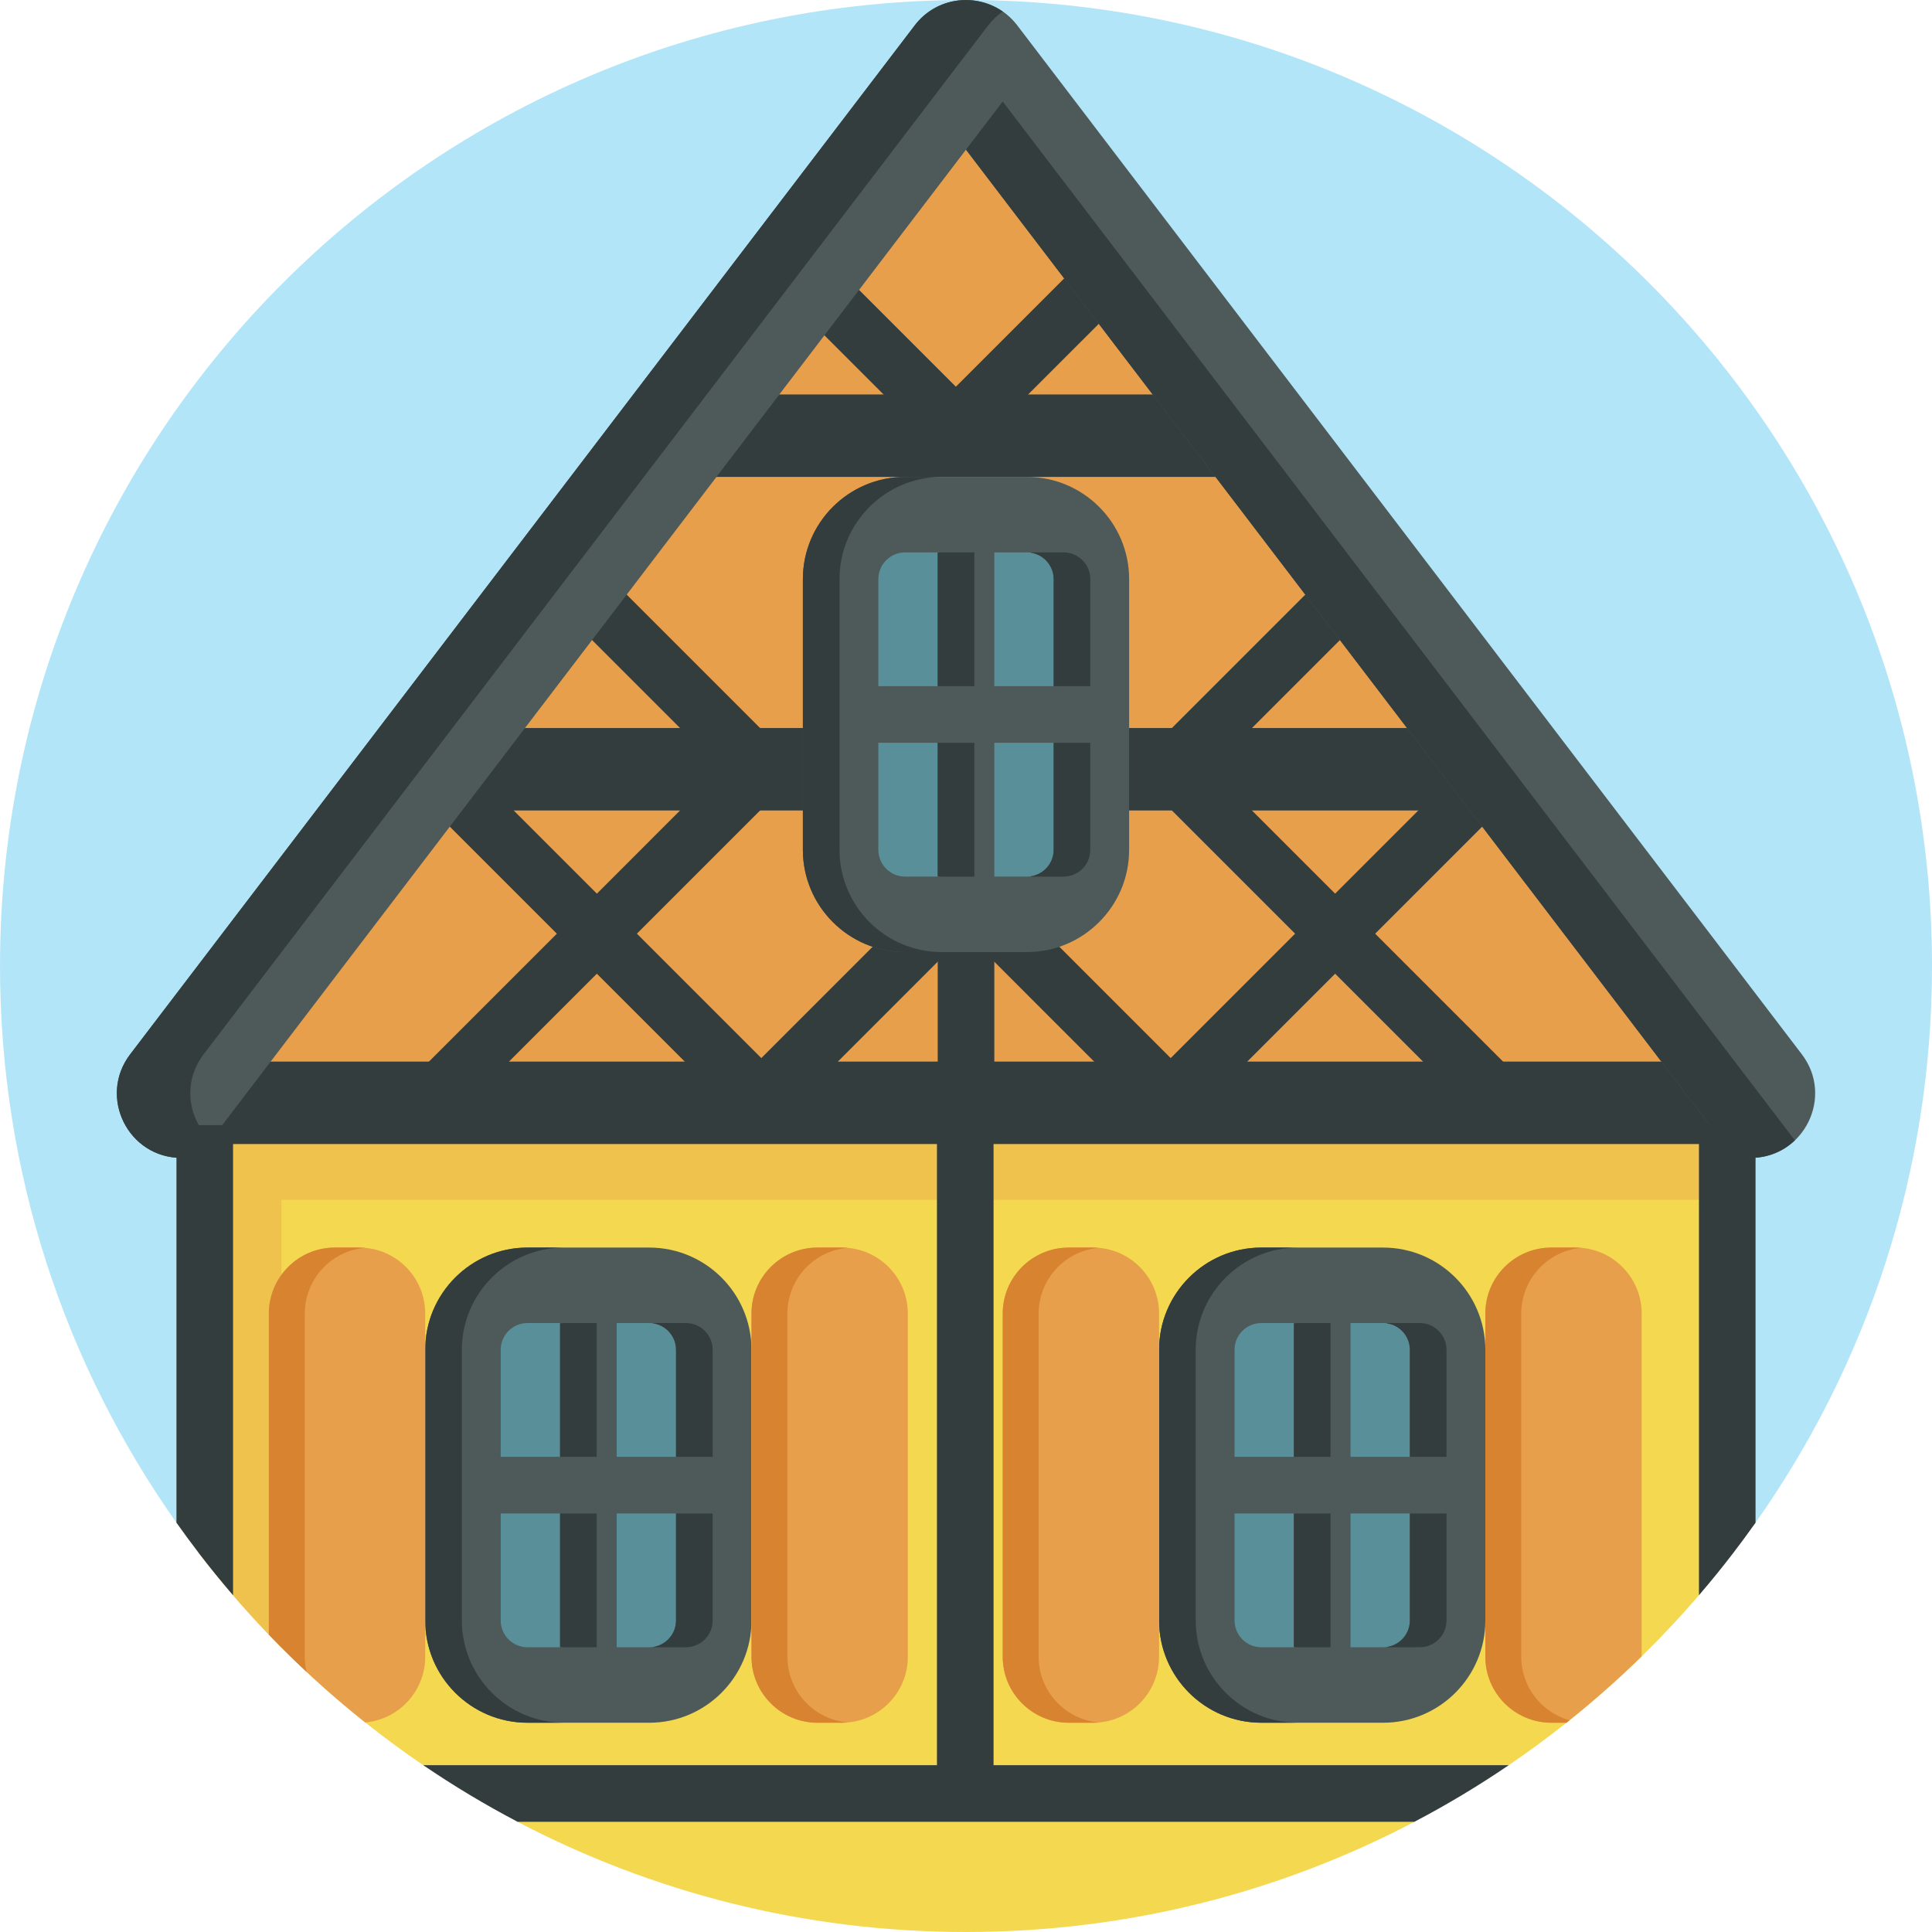 <svg id="Capa_1" enable-background="new 0 0 512 512" height="512" viewBox="0 0 512 512" width="512" xmlns="http://www.w3.org/2000/svg"><g><path d="m512 256c0 54.94-17.31 105.83-46.76 147.53-1.93 2.73-13.812-16.655-15.842-14.005-2.91 3.8-5.93 7.51-9.05 11.14-14.72 17.13-31.68 32.3-50.41 45.04-8.01 5.46-16.35 10.47-24.99 15-35.51 18.66-75.94 29.21-118.84 29.21s-37.283 4.055-72.793-14.605c-8.64-4.53-16.98-9.54-24.99-15-18.73-12.74-35.69-27.91-50.41-45.04-3.12-3.63-6.14-7.34-9.05-11.14-2.03-2.65-40.175 2.13-42.105-.6-29.45-41.7-46.76-92.59-46.76-147.53 0-141.38 114.62-256 256-256s256 114.62 256 256z" fill="#b2e5f7"/><path d="m459.29 281.33v119.748c-2.912 3.799-5.929 18.047-9.047 21.675-4.826 5.616-9.892 11.021-15.183 16.197-6.08 5.96-12.47 11.61-19.13 16.94-.27.22-.54.43-.81.65-4.95 3.934-10.049 7.688-15.288 11.253-4.874 3.317-23.417 2.275-28.523 5.256-3.293 1.922 6.917 7.968 3.533 9.745-35.516 18.653-75.95 29.206-118.842 29.206s-83.324-10.554-118.842-29.207c-4.316-2.267-.301-6.713-4.468-9.215-4.167-2.501-16.514-3.058-20.523-5.785-5.27-3.586-10.399-7.364-15.378-11.323-5.37-4.26-10.56-8.74-15.56-13.43-2.25-2.09-4.46-4.23-6.63-6.41-1.13-1.13-2.24-2.27-3.35-3.43-3.259-3.393-6.425-6.877-9.493-10.447-3.117-3.627-6.134-17.875-9.047-21.675v-119.748z" fill="#f4d84f"/><path d="m59.185 298.183h400.105v19.785h-400.105z" fill="#efc24d"/><path d="m74.6 281.33v155.3c-7.82-7.85-15.14-16.21-21.89-25.02v-130.28z" fill="#efc24d"/><g><path d="m255.802 20.908-209.559 272.876h419.118z" fill="#e89f4b"/><g fill="#333d3d"><path d="m44.4 281.332h420.961v21.851h-420.961z"/><g><path d="m201.753 301.619-92.456-92.456 10.607-10.607 81.849 81.85 47.467-47.467 10.606 10.606z"/><path d="m119.904 296.315-10.607-10.606 81.849-81.85-42.456-42.456 10.607-10.606 53.062 53.062z"/><path d="m392.096 296.315-92.455-92.456 60.613-60.613 10.607 10.607-50.007 50.006 81.849 81.85z"/><path d="m310.247 301.619-60.673-60.674 10.607-10.607 50.066 50.068 81.849-81.85 10.607 10.607z"/></g><path d="m248.505 242.309h15v49.949h-15z"/><path d="m119.171 192.934h271.419v21.851h-271.419z"/><path d="m253.312 123.697-43.381-43.381 10.607-10.606 32.774 32.774 38.15-38.15 10.607 10.606z"/><path d="m174.441 104.537h160.879v21.851h-160.879z"/></g><path d="m463.917 306.857c-2.633 0-5.115-1.229-6.712-3.322l-201.209-263.871-201.2 263.871c-1.597 2.094-4.079 3.323-6.712 3.323h-.01c-14.141 0-22.155-16.205-13.581-27.453l207.921-272.679c6.832-8.968 20.331-8.968 27.173 0l207.922 272.678c8.574 11.248.55 27.453-13.592 27.453z" fill="#4e5959"/><g fill="#333d3d"><path d="m53.959 279.404 207.921-272.678c1.12-1.47 2.432-2.675 3.852-3.663-7.246-5.039-17.605-3.835-23.317 3.663l-207.922 272.678c-8.574 11.249-.56 27.453 13.582 27.453h.01c2.633 0 5.115-1.229 6.712-3.323l1.011-1.327c-5.908-5.637-7.557-15.316-1.849-22.803z"/><path d="m265.728 26.9-9.733 12.764 201.21 263.871c1.596 2.094 4.079 3.323 6.712 3.323 4.73 0 8.77-1.819 11.739-4.653z"/></g><g><path d="m272.142 242.309h-32.283c-9.438 0-17.089-7.651-17.089-17.089v-71.744c0-9.438 7.651-17.089 17.089-17.089h32.283c9.438 0 17.089 7.651 17.089 17.089v71.744c-.001 9.438-7.652 17.089-17.089 17.089z" fill="#598f98"/><path d="m272.141 126.387h-32.283c-14.937 0-27.089 12.152-27.089 27.089v71.744c0 14.937 12.152 27.089 27.089 27.089h32.283c14.937 0 27.089-12.152 27.089-27.089v-71.744c0-14.937-12.152-27.089-27.089-27.089zm7.089 27.089v28.37h-15.73v-35.458h8.641c3.909-.001 7.089 3.18 7.089 7.088zm-39.371-7.089h8.642v35.458h-15.73v-28.37c-.001-3.907 3.179-7.088 7.088-7.088zm-7.089 78.833v-28.374h15.73v35.463h-8.642c-3.908 0-7.088-3.18-7.088-7.089zm39.371 7.089h-8.641v-35.463h15.73v28.374c0 3.909-3.18 7.089-7.089 7.089z" fill="#4e5959"/><g fill="#333d3d"><path d="m288.94 225.22v-28.374h-9.71v28.374c0 3.545-2.618 6.481-6.02 7v.089h8.642c3.908 0 7.088-3.18 7.088-7.089z"/><path d="m279.23 153.476v28.37h9.71v-28.37c0-3.909-3.18-7.089-7.089-7.089h-8.642v.089c3.403.519 6.021 3.456 6.021 7z"/><path d="m258.21 232.309v-35.463h-9.71v35.373c.35.053.705.09 1.069.09z"/><path d="m222.48 225.22v-71.744c0-14.937 12.152-27.089 27.089-27.089h-9.71c-14.937 0-27.089 12.152-27.089 27.089v71.744c0 14.937 12.152 27.089 27.089 27.089h9.71c-14.937 0-27.089-12.152-27.089-27.089z"/><path d="m258.21 146.387h-8.641c-.364 0-.719.036-1.069.09v35.369h9.71z"/></g></g></g><g><path d="m172.062 446.541h-32.283c-9.438 0-17.089-7.651-17.089-17.089v-71.744c0-9.438 7.651-17.089 17.089-17.089h32.283c9.438 0 17.089 7.651 17.089 17.089v71.744c0 9.438-7.651 17.089-17.089 17.089z" fill="#598f98"/><path d="m172.062 330.62h-32.283c-14.937 0-27.089 12.152-27.089 27.089v71.744c0 14.937 12.152 27.089 27.089 27.089h32.283c14.937 0 27.089-12.152 27.089-27.089v-71.744c0-14.938-12.152-27.089-27.089-27.089zm7.089 27.088v28.37h-15.73v-35.458h8.641c3.909 0 7.089 3.18 7.089 7.088zm-39.372-7.088h8.642v35.458h-15.73v-28.37c0-3.908 3.18-7.088 7.088-7.088zm-7.088 78.832v-28.374h15.73v35.463h-8.642c-3.908 0-7.088-3.18-7.088-7.089zm39.371 7.089h-8.641v-35.463h15.73v28.374c0 3.909-3.18 7.089-7.089 7.089z" fill="#4e5959"/><g fill="#333d3d"><path d="m188.861 429.452v-28.374h-9.71v28.374c0 3.545-2.618 6.481-6.02 7v.089h8.642c3.908 0 7.088-3.18 7.088-7.089z"/><path d="m179.151 357.708v28.37h9.71v-28.37c0-3.909-3.18-7.089-7.089-7.089h-8.642v.089c3.403.519 6.021 3.456 6.021 7z"/><path d="m158.131 436.541v-35.463h-9.71v35.373c.35.053.705.09 1.069.09z"/><path d="m122.401 429.452v-71.744c0-14.937 12.152-27.089 27.089-27.089h-9.71c-14.937 0-27.089 12.152-27.089 27.089v71.744c0 14.937 12.152 27.089 27.089 27.089h9.71c-14.938 0-27.089-12.152-27.089-27.089z"/><path d="m158.131 350.62h-8.641c-.364 0-.719.036-1.069.09v35.369h9.71z"/></g><g><path d="m112.69 348.12v90.92c0 9.13-6.98 16.62-15.9 17.43-7.78-6.18-15.19-12.81-22.19-19.84-1.13-1.13-2.24-2.27-3.35-3.43v-85.08c0-9.67 7.84-17.5 17.5-17.5h6.44c9.67 0 17.5 7.83 17.5 17.5z" fill="#e89f4b"/><path d="m80.77 348.12v90.92c0 1.38.16 2.72.46 4-2.25-2.09-4.46-4.23-6.63-6.41-1.13-1.13-2.24-2.27-3.35-3.43v-85.08c0-9.67 7.84-17.5 17.51-17.5h6.43c.52 0 1.03.02 1.54.07-8.94.78-15.96 8.28-15.96 17.43z" fill="#d88330"/></g><g><path d="m223.087 456.541h-6.435c-9.665 0-17.501-7.835-17.501-17.501v-90.92c0-9.665 7.835-17.501 17.501-17.501h6.435c9.665 0 17.501 7.835 17.501 17.501v90.92c-.001 9.666-7.836 17.501-17.501 17.501z" fill="#e89f4b"/><path d="m224.631 456.47c-.51.05-1.02.07-1.54.07h-6.43c-9.67 0-17.51-7.83-17.51-17.5v-90.92c0-9.67 7.84-17.5 17.51-17.5h6.43c.52 0 1.03.02 1.54.07-8.94.78-15.96 8.28-15.96 17.43v90.92c0 9.15 7.02 16.65 15.96 17.43z" fill="#d88330"/></g></g><g><path d="m366.54 446.541h-32.283c-9.438 0-17.089-7.651-17.089-17.089v-71.744c0-9.438 7.651-17.089 17.089-17.089h32.283c9.438 0 17.089 7.651 17.089 17.089v71.744c0 9.438-7.651 17.089-17.089 17.089z" fill="#598f98"/><path d="m366.54 330.62h-32.283c-14.937 0-27.089 12.152-27.089 27.089v71.744c0 14.937 12.152 27.089 27.089 27.089h32.283c14.937 0 27.089-12.152 27.089-27.089v-71.744c-.001-14.938-12.152-27.089-27.089-27.089zm7.088 27.088v28.37h-15.73v-35.458h8.641c3.909 0 7.089 3.18 7.089 7.088zm-39.371-7.088h8.642v35.458h-15.73v-28.37c-.001-3.908 3.179-7.088 7.088-7.088zm-7.089 78.832v-28.374h15.73v35.463h-8.642c-3.908 0-7.088-3.18-7.088-7.089zm39.372 7.089h-8.641v-35.463h15.73v28.374c-.001 3.909-3.181 7.089-7.089 7.089z" fill="#4e5959"/><g fill="#333d3d"><path d="m383.339 429.452v-28.374h-9.71v28.374c0 3.545-2.618 6.481-6.02 7v.089h8.642c3.907 0 7.088-3.18 7.088-7.089z"/><path d="m373.628 357.708v28.37h9.71v-28.37c0-3.909-3.18-7.089-7.089-7.089h-8.642v.089c3.403.519 6.021 3.456 6.021 7z"/><path d="m352.608 436.541v-35.463h-9.71v35.373c.35.053.705.09 1.069.09z"/><path d="m316.878 429.452v-71.744c0-14.937 12.152-27.089 27.089-27.089h-9.71c-14.937 0-27.089 12.152-27.089 27.089v71.744c0 14.937 12.152 27.089 27.089 27.089h9.71c-14.937 0-27.089-12.152-27.089-27.089z"/><path d="m352.608 350.62h-8.641c-.364 0-.719.036-1.069.09v35.369h9.71z"/></g><g><path d="m289.667 456.541h-6.435c-9.665 0-17.501-7.835-17.501-17.501v-90.92c0-9.665 7.835-17.501 17.501-17.501h6.435c9.665 0 17.501 7.835 17.501 17.501v90.92c0 9.666-7.835 17.501-17.501 17.501z" fill="#e89f4b"/><path d="m291.212 456.47c-.51.05-1.02.07-1.54.07h-6.43c-9.67 0-17.51-7.83-17.51-17.5v-90.92c0-9.67 7.84-17.5 17.51-17.5h6.43c.52 0 1.03.02 1.54.07-8.94.78-15.96 8.28-15.96 17.43v90.92c0 9.15 7.02 16.65 15.96 17.43z" fill="#d88330"/></g><g><path d="m435.06 348.12v90.83c-6.33 6.2-12.99 12.07-19.94 17.59h-3.99c-9.67 0-17.5-7.83-17.5-17.5v-90.92c0-9.67 7.83-17.5 17.5-17.5h6.43c9.67 0 17.5 7.83 17.5 17.5z" fill="#e89f4b"/><path d="m415.93 455.89c-.27.22-.54.43-.81.65h-3.98c-9.67 0-17.51-7.83-17.51-17.5v-90.92c0-9.67 7.84-17.5 17.51-17.5h6.43c.52 0 1.03.02 1.54.07-8.94.78-15.96 8.28-15.96 17.43v90.92c0 8.03 5.41 14.79 12.78 16.85z" fill="#d88330"/></g></g><g fill="#333d3d"><path d="m399.83 467.79c-8.01 5.46-16.35 10.47-24.99 15h-237.68c-8.64-4.53-16.98-9.54-24.99-15z"/><path d="m248.302 298.183h15v177.103h-15z"/><g><path d="m465.24 298.18v105.35c-1.93 2.73-3.92 5.43-5.95 8.08-2.91 3.8-5.93 7.51-9.05 11.14v-124.57z"/><path d="m61.76 298.18v124.57c-3.12-3.63-6.14-7.34-9.05-11.14-2.03-2.65-4.02-5.35-5.95-8.08v-105.35z"/></g></g></g></svg>